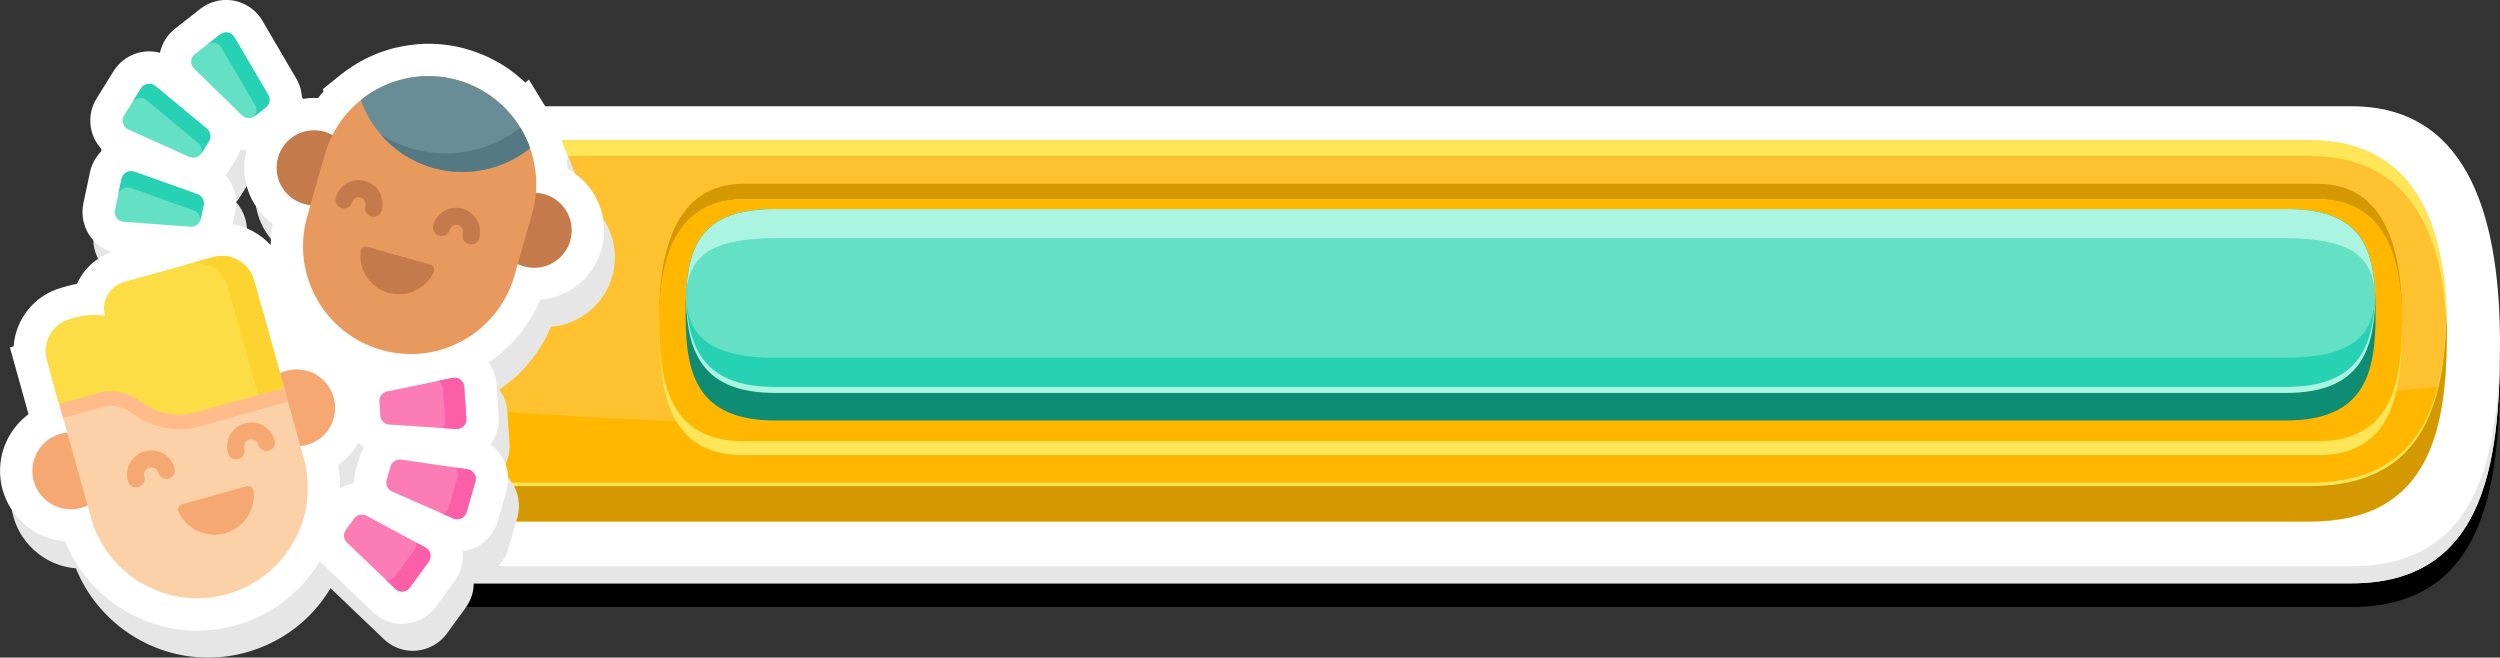 <?xml version="1.0" encoding="UTF-8"?>
<svg id="Layer_2" data-name="Layer 2" xmlns="http://www.w3.org/2000/svg" viewBox="0 0 463.52 121.93">
  <rect x="0" y="0" width="463.52" height="121.93" fill="#333333" stroke="none"/>
  <defs>
    <style>
      .cls-1 {
        fill: #557983;
      }

      .cls-2 {
        fill: #fddd45;
      }

      .cls-3 {
        fill: #ffb700;
      }

      .cls-4 {
        fill: #fff;
      }

      .cls-5 {
        fill: #fec230;
      }

      .cls-6 {
        fill: #ffbc8a;
      }

      .cls-7 {
        fill: #fdd1a7;
      }

      .cls-8 {
        fill: #688d97;
      }

      .cls-9 {
        fill: #64e0c4;
      }

      .cls-10 {
        fill: #fc7cb6;
      }

      .cls-11 {
        fill: #d49800;
      }

      .cls-12 {
        fill: #fb5fa7;
      }

      .cls-13 {
        fill: #f5a871;
      }

      .cls-14 {
        fill: #27d1b3;
      }

      .cls-15 {
        fill: #0e8c74;
      }

      .cls-16 {
        fill: #abf4e1;
      }

      .cls-17 {
        fill: #e89a5e;
      }

      .cls-18 {
        fill: #fdd330;
      }

      .cls-19 {
        fill: #c47a4a;
      }

      .cls-20 {
        fill: #ffe558;
      }

      .cls-21 {
        fill: #e6e6e6;
      }
    </style>
  </defs>
  <g id="Socialize">
    <g>
      <g id="g6356">
        <path d="M435.99,24.08H77.72c-22.58,0-27.61,22.36-27.54,44.6.08,21.99,3.08,43.85,27.54,43.85h358.27c24.46,0,27.46-21.87,27.53-43.85.08-22.24-4.95-44.6-27.53-44.6Z"/>
        <path class="cls-4" d="M435.99,19.7H77.72c-22.58,0-27.61,22.37-27.54,44.61.08,21.98,3.08,43.84,27.54,43.84h358.27c24.46,0,27.46-21.86,27.53-43.84.08-22.24-4.95-44.61-27.53-44.61Z"/>
        <path class="cls-5" d="M428.18,26.01H85.53c-20.9,0-25.56,17.87-25.49,35.64.07,17.57,2.84,35.04,25.49,35.04h342.65c22.65,0,25.42-17.47,25.49-35.04.07-17.76-4.59-35.64-25.49-35.64Z"/>
        <path class="cls-21" d="M435.99,104.97H77.72c-24.01,0-27.34-21.07-27.53-42.65v.02c-.01.66-.01,1.32-.01,1.97.08,21.98,3.08,43.84,27.54,43.84h358.27c24.46,0,27.46-21.86,27.53-43.84,0-.66,0-1.33,0-1.99-.19,21.58-3.52,42.65-27.53,42.65Z"/>
        <path class="cls-20" d="M428.17,89.47H85.53c-21.11,0-24.96-15.19-25.44-31.48-.04,1.22-.06,2.45-.05,3.66.06,17.58,2.84,35.04,25.49,35.04h342.64c22.66,0,25.44-17.46,25.5-35.04,0-1.21-.01-2.44-.06-3.66-.48,16.29-4.32,31.48-25.44,31.48Z"/>
        <path class="cls-11" d="M428.17,90.13H85.53c-21.11,0-24.96-15.19-25.44-31.48-.03.95-.05,1.91-.05,2.86v.14c0,17.57,2.84,35.04,25.49,35.04h342.64c22.66,0,25.43-17.46,25.5-35.04v-.14c0-.95-.02-1.91-.06-2.86-.48,16.29-4.32,31.48-25.44,31.48Z"/>
        <path class="cls-3" d="M62.05,72.86c2.76,9.6,9.14,16.61,23.48,16.61h342.64c14.9,0,21.2-7.56,23.79-17.72-102.49,10.35-332.22,11.25-389.91,1.11Z"/>
        <path class="cls-20" d="M432.19,26.25c-1.27-.16-2.61-.24-4.02-.24H85.53c-1.4,0-2.74.08-4.01.24-16.21,2.01-20.88,16.45-21.43,31.74.02.53.04,1.06.06,1.59.84-15.98,6.44-30.65,25.38-30.65h342.64c18.95,0,24.55,14.67,25.39,30.65.02-.53.04-1.06.05-1.59-.54-15.29-5.22-29.73-21.42-31.74Z"/>
        <path class="cls-11" d="M429.72,34.08H137.86c-12.84,0-15.7,12.73-15.65,25.38.04,12.51,1.74,24.95,15.65,24.95h291.86c13.9,0,15.61-12.44,15.65-24.95.04-12.65-2.82-25.38-15.65-25.38Z"/>
        <path class="cls-20" d="M429.72,36.94H137.86c-12.84,0-15.7,12-15.65,23.93.04,11.8,1.74,23.54,15.65,23.54h291.86c13.9,0,15.61-11.74,15.65-23.54.04-11.93-2.82-23.93-15.65-23.93Z"/>
        <path class="cls-3" d="M429.72,36.94H137.86c-12.84,0-15.7,11.34-15.65,22.62.04,11.15,1.74,22.24,15.65,22.24h291.86c13.9,0,15.61-11.09,15.65-22.24.04-11.28-2.82-22.62-15.65-22.62Z"/>
      </g>
      <g id="g6470">
        <path class="cls-15" d="M423.85,38.76H143.72c-14.95,0-16.6,8.12-16.6,19.6,0,10.78,1.98,19.6,16.6,19.6h280.13c14.62,0,16.6-8.82,16.6-19.6,0-11.48-1.65-19.6-16.6-19.6Z"/>
        <path class="cls-16" d="M423.85,39.87H143.72c-13.48,0-16.15,6.6-16.54,16.32.41,9.4,3.27,16.66,16.54,16.66h280.13c13.26,0,16.12-7.26,16.54-16.66-.39-9.72-3.06-16.32-16.54-16.32Z"/>
        <path class="cls-14" d="M423.85,38.76H143.72c-13.48,0-16.15,6.6-16.54,16.32.41,9.4,3.27,16.66,16.54,16.66h280.13c13.26,0,16.12-7.26,16.54-16.66-.39-9.72-3.06-16.32-16.54-16.32Z"/>
        <path class="cls-9" d="M423.85,44.19H143.72c-13.48,0-16.15,4.42-16.54,10.94.41,6.31,3.27,11.19,16.54,11.19h280.13c13.26,0,16.12-4.88,16.54-11.19-.39-6.52-3.06-10.94-16.54-10.94Z"/>
        <path class="cls-16" d="M423.85,38.76H143.72c-13.48,0-16.15,6.6-16.54,16.32.05-.73.12-1.42.23-2.09.91-5.33,4.37-8.8,16.31-8.8h280.13c11.94,0,15.4,3.47,16.31,8.8.11.67.18,1.36.23,2.09-.39-9.72-3.06-16.32-16.54-16.32Z"/>
      </g>
    </g>
    <g>
      <path class="cls-21" d="M114,47.7c0-4.89-2.73-9.15-6.74-11.36-.06-.55-.13-1.09-.22-1.63l.31-.25h0s0,0,0,0l-1.18-3.35-.23-.65c-.17-.47-.35-.94-.55-1.41-.05-.11-.1-.21-.14-.32-.15-.35-.31-.69-.47-1.03-.07-.14-.14-.27-.2-.4-.16-.31-.32-.62-.49-.93-.07-.13-.15-.26-.23-.39-.09-.15-.17-.31-.27-.46l-3.52-5.75-.69.54s-.03-.03-.05-.05c-.08-.08-.16-.15-.25-.23-.3-.28-.6-.55-.91-.81-.05-.05-.11-.09-.16-.14-1.15-.96-2.39-1.82-3.71-2.57-.02-.01-.04-.02-.06-.03-.4-.23-.8-.44-1.21-.64-.09-.04-.17-.08-.26-.13-.35-.17-.7-.33-1.05-.48-.12-.05-.24-.1-.36-.15-.34-.14-.68-.27-1.02-.39-.13-.05-.25-.1-.38-.14-.44-.15-.89-.3-1.35-.43-.02,0-.04-.01-.06-.02-2.32-.66-4.71-.99-7.11-.99h0s0,0,0,0c-.65,0-1.29.03-1.94.08-.2.02-.4.04-.6.06-.46.05-.91.1-1.37.17-.2.03-.4.06-.6.1-.54.1-1.08.21-1.62.34-.08.02-.16.03-.24.05-1.33.34-2.63.79-3.89,1.33-.01,0-.03.01-.04.02-.8.34-1.58.72-2.34,1.14-.44.25-.87.52-1.3.8,0,0,0,0,0,0-.82.52-1.61,1.07-2.36,1.67l-3.3,2.67.15.41c-.36.4-.7.81-1.03,1.24-.23-.01-.46-.04-.7-.04-.78,0-1.53.08-2.27.21-.02-1.3-.36-2.62-1.06-3.8l-6.28-10.72c-1.39-2.38-3.97-3.85-6.72-3.85-1.73,0-3.44.59-4.8,1.66l-4.67,3.66c-1.44,1.13-2.41,2.71-2.8,4.47-.64-.17-1.31-.26-1.98-.26-2.71,0-5.18,1.37-6.62,3.67l-3.14,5.04c-1.19,1.91-1.5,4.24-.84,6.39.37,1.23,1.05,2.32,1.93,3.21-1.14,1.07-1.98,2.47-2.32,4.07l-1.23,5.81c-.46,2.2.04,4.49,1.39,6.29.97,1.29,2.32,2.23,3.83,2.72-2.52.9-4.62,2.64-5.95,5-.17.3-.32.6-.46.91-.56.1-1.1.22-1.63.37l-1.26.35c-5.08,1.42-8.5,5.88-8.85,10.87l-.69.19,1.09,3.92s0,0,0,0l2.36,8.46c-3.2,2.4-5.28,6.21-5.28,10.5,0,6.88,5.32,12.53,12.06,13.08,4.01,9.87,13.68,16.55,24.51,16.55,2.4,0,4.79-.33,7.12-.98,6.59-1.84,12.1-6.05,15.59-11.89l7.59,7.26,2.3,2.2c1.46,1.39,3.37,2.16,5.38,2.16h0c.23,0,.45-.02.67-.04,2.23-.2,4.3-1.34,5.63-3.17l3.49-4.8c.66-.9,1.1-1.92,1.33-2.99,0,0,0-.01,0-.02.05-.24.09-.49.11-.74,0-.02,0-.05.01-.07.03-.26.04-.53.04-.79,0-.01,0-.02,0-.03,0-.24-.02-.48-.04-.72,0-.04,0-.07,0-.11,2.61-.34,4.89-1.98,6.03-4.34,0,0,0-.01.01-.02.02-.03.03-.07.04-.11.16-.35.31-.71.41-1.09l1.64-5.71c.14-.5.23-1.01.27-1.52,0-.04.01-.08.01-.12.01-.17,0-.33,0-.5,0-.11,0-.22,0-.33,0-.11-.02-.21-.03-.32-.01-.17-.02-.34-.05-.5,0-.06-.03-.12-.04-.18-.04-.21-.07-.42-.13-.63,0-.01,0-.03-.01-.04-.21-.78-.54-1.54-.98-2.23-.55-.85-1.25-1.56-2.05-2.13,1.12-1.49,1.68-3.35,1.55-5.23l-.25-3.56-.16-2.36c-.1-1.51-.64-2.9-1.49-4.05,4.2-2.81,7.57-6.83,9.57-11.63,6.64-.55,11.87-6.12,11.87-12.9ZM45.13,46.6l.49-2.3c.53-2.5-.23-5.01-1.84-6.81.24-.29.47-.59.68-.92l1.38-2.21c.32-.52.57-1.06.75-1.62.37.07.74.11,1.12.14-.27,1.04-.42,2.11-.42,3.23,0,4.25,2.07,8.02,5.24,10.38-.22,1.32-.33,2.64-.34,3.97-1.83-2.02-4.3-3.4-7.04-3.86ZM65.06,95.55c0-1.44-.11-2.88-.34-4.32,1.52-1.11,2.8-2.53,3.73-4.18.31.35.65.67,1.01.97-.34.56-.63,1.16-.81,1.81l-.72,2.5c-.21.74-.3,1.49-.3,2.22-.91.18-1.78.51-2.57.99ZM58.29,67.56l-.07-.23c.07.08.14.17.2.25-.05,0-.09,0-.14-.01Z"/>
      <path class="cls-4" d="M112,42.7c0-4.89-2.73-9.15-6.74-11.36-.06-.55-.13-1.09-.22-1.63l.31-.25h0s0,0,0,0l-1.18-3.35-.23-.65c-.17-.47-.35-.94-.55-1.41-.05-.11-.1-.21-.14-.32-.15-.35-.31-.69-.47-1.03-.07-.14-.14-.27-.2-.4-.16-.31-.32-.62-.49-.93-.07-.13-.15-.26-.23-.39-.09-.15-.17-.31-.27-.46l-3.52-5.75-.69.54s-.03-.03-.05-.05c-.08-.08-.16-.15-.25-.23-.3-.28-.6-.55-.91-.81-.05-.05-.11-.09-.16-.14-1.15-.96-2.39-1.82-3.71-2.57-.02-.01-.04-.02-.06-.03-.4-.23-.8-.44-1.21-.64-.09-.04-.17-.08-.26-.13-.35-.17-.7-.33-1.05-.48-.12-.05-.24-.1-.36-.15-.34-.14-.68-.27-1.02-.39-.13-.05-.25-.1-.38-.14-.44-.15-.89-.3-1.35-.43-.02,0-.04-.01-.06-.02-2.32-.66-4.71-.99-7.11-.99h0s0,0,0,0c-.65,0-1.29.03-1.94.08-.2.02-.4.04-.6.06-.46.05-.91.1-1.37.17-.2.03-.4.06-.6.1-.54.1-1.08.21-1.62.34-.08.02-.16.03-.24.05-1.33.34-2.63.79-3.89,1.33-.01,0-.03.01-.04.02-.8.34-1.58.72-2.34,1.14-.44.25-.87.52-1.3.8,0,0,0,0,0,0-.82.52-1.61,1.07-2.36,1.67l-3.3,2.67.15.41c-.36.4-.7.81-1.03,1.24-.23-.01-.46-.04-.7-.04-.78,0-1.53.08-2.27.21-.02-1.3-.36-2.62-1.06-3.8l-6.28-10.72c-1.39-2.38-3.97-3.85-6.72-3.85-1.73,0-3.44.59-4.8,1.66l-4.67,3.66c-1.44,1.13-2.41,2.71-2.8,4.47-.64-.17-1.31-.26-1.98-.26-2.71,0-5.18,1.37-6.62,3.67l-3.14,5.04c-1.19,1.91-1.5,4.24-.84,6.39.37,1.23,1.05,2.32,1.93,3.21-1.14,1.07-1.98,2.47-2.32,4.07l-1.23,5.81c-.46,2.2.04,4.49,1.39,6.29.97,1.29,2.32,2.23,3.83,2.72-2.52.9-4.62,2.64-5.95,5-.17.3-.32.6-.46.91-.56.1-1.1.22-1.63.37l-1.26.35c-5.08,1.42-8.5,5.88-8.85,10.87l-.69.19,1.09,3.92s0,0,0,0l2.36,8.46c-3.2,2.4-5.28,6.21-5.28,10.5,0,6.88,5.32,12.53,12.06,13.08,4.01,9.87,13.68,16.55,24.51,16.55,2.4,0,4.79-.33,7.12-.98,6.59-1.84,12.1-6.05,15.59-11.89l7.59,7.26,2.3,2.2c1.46,1.39,3.37,2.16,5.38,2.16h0c.23,0,.45-.02.67-.04,2.23-.2,4.3-1.34,5.63-3.17l3.49-4.8c.66-.9,1.1-1.92,1.33-2.99,0,0,0-.01,0-.02.05-.24.09-.49.11-.74,0-.02,0-.05.01-.07.03-.26.04-.53.04-.79,0-.01,0-.02,0-.03,0-.24-.02-.48-.04-.72,0-.04,0-.07,0-.11,2.61-.34,4.89-1.98,6.03-4.34,0,0,0-.01.01-.02.02-.03.03-.07.04-.11.16-.35.31-.71.41-1.09l1.64-5.71c.14-.5.23-1.01.27-1.52,0-.04.01-.08.01-.12.01-.17,0-.33,0-.5,0-.11,0-.22,0-.33,0-.11-.02-.21-.03-.32-.01-.17-.02-.34-.05-.5,0-.06-.03-.12-.04-.18-.04-.21-.07-.42-.13-.63,0-.01,0-.03-.01-.04-.21-.78-.54-1.54-.98-2.23-.55-.85-1.25-1.56-2.05-2.13,1.12-1.49,1.68-3.35,1.55-5.23l-.25-3.56-.16-2.36c-.1-1.51-.64-2.9-1.49-4.05,4.2-2.81,7.57-6.83,9.57-11.63,6.64-.55,11.87-6.12,11.87-12.9ZM43.13,41.6l.49-2.3c.53-2.5-.23-5.01-1.84-6.81.24-.29.47-.59.68-.92l1.38-2.21c.32-.52.57-1.06.75-1.62.37.07.74.11,1.12.14-.27,1.04-.42,2.11-.42,3.23,0,4.25,2.07,8.02,5.24,10.38-.22,1.32-.33,2.64-.34,3.97-1.83-2.02-4.3-3.4-7.04-3.86ZM63.06,90.55c0-1.44-.11-2.88-.34-4.32,1.52-1.11,2.8-2.53,3.73-4.18.31.35.65.67,1.01.97-.34.56-.63,1.16-.81,1.81l-.72,2.5c-.21.74-.3,1.49-.3,2.22-.91.18-1.78.51-2.57.99ZM56.29,62.56l-.07-.23c.07.08.14.17.2.25-.05,0-.09,0-.14-.01Z"/>
      <g>
        <circle class="cls-13" cx="13.13" cy="87.3" r="7.13"/>
        <circle class="cls-13" cx="55.01" cy="75.62" r="7.13"/>
        <path class="cls-7" d="M54.41,100.5c-2.57,4.57-6.89,8.15-12.33,9.67-10.89,3.04-22.19-3.33-25.22-14.22l-5.15-18.46-2.48-8.91,39.45-11,4.72,16.91,2.92,10.46c1.52,5.45.69,11-1.89,15.56h0Z"/>
        <path class="cls-6" d="M53.38,74.49l-16.39,4.57c-1.25.35-2.53.52-3.82.52-3.09,0-6.14-1.03-8.6-2.91-1.19-.91-2.63-1.41-4.04-1.41-.55,0-1.1.08-1.63.22l-7.19,2.01-2.48-8.91,39.45-11,4.72,16.91Z"/>
        <path class="cls-2" d="M39.5,47.67l-16.48,4.6c-2.72.76-4.3,3.57-3.55,6.29,0,0-2.52-.53-5.24.23l-1.26.35c-3.28.91-5.2,4.32-4.28,7.6l2.27,8.15,7.2-2.01c2.79-.78,5.75-.12,8.05,1.64,2.76,2.11,6.44,2.94,10.05,1.93l16.39-4.57-5.56-19.92c-.92-3.28-4.32-5.2-7.6-4.28h0Z"/>
        <path class="cls-18" d="M47.1,51.95l5.56,19.92-4.81,1.34-5.56-19.92c-.92-3.28-4.31-5.2-7.6-4.28l4.81-1.34c3.28-.92,6.68,1,7.6,4.28h0Z"/>
        <g>
          <path class="cls-13" d="M45.72,90.15c.61-.17,1.23.24,1.3.87.39,3.5-1.81,6.87-5.31,7.85-3.51.98-7.14-.77-8.61-3.98-.26-.57.06-1.23.66-1.4l11.96-3.34Z"/>
          <path class="cls-13" d="M25.23,90.36c-.69,0-1.33-.46-1.52-1.16-.67-2.39.74-4.88,3.13-5.54,2.39-.67,4.88.74,5.54,3.13.23.84-.26,1.72-1.1,1.95-.84.24-1.72-.26-1.95-1.1-.2-.71-.93-1.12-1.64-.93s-1.12.93-.93,1.64c.23.84-.26,1.72-1.1,1.95-.14.04-.29.06-.43.06h0Z"/>
          <path class="cls-13" d="M43.78,85.18c-.69,0-1.33-.46-1.52-1.16-.67-2.39.74-4.88,3.13-5.54,2.39-.67,4.88.74,5.54,3.13.23.84-.26,1.72-1.1,1.95-.84.24-1.72-.26-1.95-1.1-.2-.71-.94-1.12-1.64-.93-.71.2-1.12.93-.93,1.64.23.84-.26,1.72-1.1,1.95-.14.04-.29.06-.43.06h0Z"/>
        </g>
      </g>
      <g>
        <circle class="cls-19" cx="58.24" cy="31.11" r="6.96"/>
        <circle class="cls-19" cx="99.04" cy="42.7" r="6.96"/>
        <path class="cls-17" d="M60.22,28.64l-3.28,11.56c-3.01,10.61,3.15,21.66,13.76,24.68,10.61,3.01,21.66-3.15,24.68-13.76l3.28-11.56c3.01-10.61-3.15-21.66-13.76-24.68-10.61-3.01-21.66,3.15-24.68,13.76h0Z"/>
        <path class="cls-8" d="M98.28,27.46c-.88.71-1.82,1.35-2.81,1.89-4.47,2.49-9.88,3.28-15.19,1.77-6.48-1.84-11.3-6.68-13.39-12.58.88-.71,1.83-1.35,2.81-1.9,4.46-2.49,9.88-3.28,15.19-1.77,6.48,1.84,11.3,6.68,13.38,12.58Z"/>
        <path class="cls-1" d="M98.28,27.46c-.88.71-1.83,1.35-2.81,1.89-4.47,2.49-9.88,3.28-15.19,1.77-3.93-1.12-7.25-3.33-9.72-6.22,1.8,1.15,3.8,2.07,5.97,2.68,5.95,1.69,12.02.81,17.03-1.99,1.01-.57,1.99-1.21,2.91-1.93.73,1.2,1.34,2.47,1.81,3.8Z"/>
        <path class="cls-19" d="M79.76,49.06c.61.17.92.85.65,1.42-1.47,3.1-5,4.77-8.4,3.8-3.4-.97-5.53-4.25-5.15-7.65.07-.63.69-1.04,1.3-.86l11.6,3.29Z"/>
        <path class="cls-19" d="M69.26,40.2c-.14,0-.29-.02-.43-.06-.84-.24-1.33-1.11-1.09-1.96.19-.67-.2-1.37-.87-1.56-.32-.09-.67-.05-.96.11-.29.16-.51.43-.6.76-.24.84-1.11,1.33-1.96,1.09-.84-.24-1.33-1.11-1.09-1.96.32-1.14,1.07-2.08,2.1-2.66,1.03-.58,2.23-.72,3.37-.39,2.35.67,3.72,3.12,3.05,5.47-.2.7-.83,1.15-1.52,1.15h0Z"/>
        <path class="cls-19" d="M87.33,45.33c-.14,0-.29-.02-.43-.06-.84-.24-1.33-1.11-1.09-1.96.19-.67-.2-1.37-.87-1.56-.32-.09-.67-.05-.96.11-.29.16-.51.43-.6.76-.24.84-1.12,1.33-1.96,1.09-.84-.24-1.33-1.11-1.09-1.96.32-1.14,1.07-2.08,2.1-2.66,1.03-.58,2.23-.72,3.37-.39,2.35.67,3.72,3.12,3.05,5.47-.2.7-.83,1.15-1.52,1.15h0Z"/>
      </g>
      <g>
        <path class="cls-10" d="M71.69,88.99l.72-2.5c.25-.86,1.09-1.41,1.98-1.28l12.29,1.8c1.07.16,1.76,1.22,1.46,2.27l-1.64,5.7c-.3,1.04-1.45,1.58-2.44,1.15l-11.37-5c-.82-.36-1.25-1.27-1-2.14h0Z"/>
        <path class="cls-12" d="M88.14,89.28l-1.64,5.7c-.3,1.04-1.45,1.58-2.44,1.15l-1.96-.86c.51-.19.93-.61,1.1-1.18l1.64-5.7c.18-.62,0-1.26-.4-1.7l2.24.33c1.07.16,1.76,1.22,1.46,2.27Z"/>
        <path class="cls-10" d="M70.51,77.06l-.18-2.6c-.06-.89.55-1.7,1.42-1.88l12.16-2.51c1.06-.22,2.08.55,2.15,1.63l.41,5.92c.08,1.08-.82,1.98-1.9,1.91l-12.39-.81c-.9-.06-1.61-.77-1.67-1.66Z"/>
        <path class="cls-12" d="M84.57,79.53l-2.55-.17c.35-.35.56-.85.52-1.39l-.41-5.92c-.04-.63-.4-1.15-.9-1.43l2.68-.55c1.06-.22,2.08.55,2.15,1.63l.41,5.92c.08,1.08-.82,1.98-1.9,1.91Z"/>
        <path class="cls-10" d="M64.12,98.25l1.53-2.11c.53-.73,1.51-.95,2.3-.52l10.93,5.89c.96.51,1.24,1.75.6,2.63l-3.49,4.8c-.64.88-1.9.99-2.69.24l-8.97-8.58c-.65-.62-.74-1.62-.21-2.35h0Z"/>
        <path class="cls-12" d="M79.48,104.14l-3.49,4.8c-.64.88-1.9.99-2.69.24l-1.76-1.68c.65.12,1.35-.13,1.77-.71l3.49-4.8c.32-.44.41-.96.3-1.44l1.78.96c.96.52,1.24,1.75.6,2.63h0Z"/>
      </g>
      <g>
        <path class="cls-9" d="M38.74,26.19l-1.38,2.21c-.47.76-1.44,1.05-2.26.69l-11.32-5.09c-.99-.45-1.36-1.66-.79-2.58l3.14-5.04c.57-.92,1.83-1.12,2.66-.43l9.56,7.92c.69.57.85,1.57.38,2.33Z"/>
        <path class="cls-14" d="M28.8,15.94l9.56,7.92c.69.57.85,1.57.38,2.33l-1.38,2.21c-.04.07-.09.14-.14.2.33-.73.14-1.59-.49-2.11l-9.56-7.92c-.83-.69-2.09-.49-2.66.43l1.63-2.62c.57-.92,1.83-1.12,2.66-.43Z"/>
        <path class="cls-9" d="M37.75,38.06l-.54,2.55c-.19.88-.99,1.48-1.89,1.42l-12.38-.91c-1.08-.08-1.85-1.1-1.62-2.16l1.23-5.81c.22-1.06,1.33-1.68,2.36-1.32l11.7,4.17c.84.3,1.34,1.18,1.15,2.06Z"/>
        <path class="cls-14" d="M24.9,31.83l11.69,4.17c.84.3,1.34,1.18,1.15,2.06l-.54,2.55c-.02.08-.04.16-.07.23.06-.8-.42-1.54-1.18-1.82l-11.69-4.17c-1.02-.37-2.13.26-2.36,1.32l.64-3.02c.22-1.06,1.33-1.68,2.36-1.32h0Z"/>
        <path class="cls-9" d="M49.29,19.92l-2.05,1.61c-.71.55-1.71.5-2.35-.13l-8.9-8.66c-.78-.76-.71-2.03.14-2.7l4.67-3.66c.85-.67,2.1-.43,2.65.5l6.28,10.71c.45.77.26,1.76-.44,2.32Z"/>
        <path class="cls-14" d="M43.46,6.89l6.28,10.71c.45.77.27,1.76-.44,2.32l-2.05,1.6c-.06.05-.13.1-.2.14.56-.57.67-1.45.26-2.15l-6.28-10.71c-.55-.94-1.8-1.17-2.65-.5l2.43-1.9c.85-.67,2.1-.43,2.65.5Z"/>
      </g>
    </g>
  </g>
</svg>